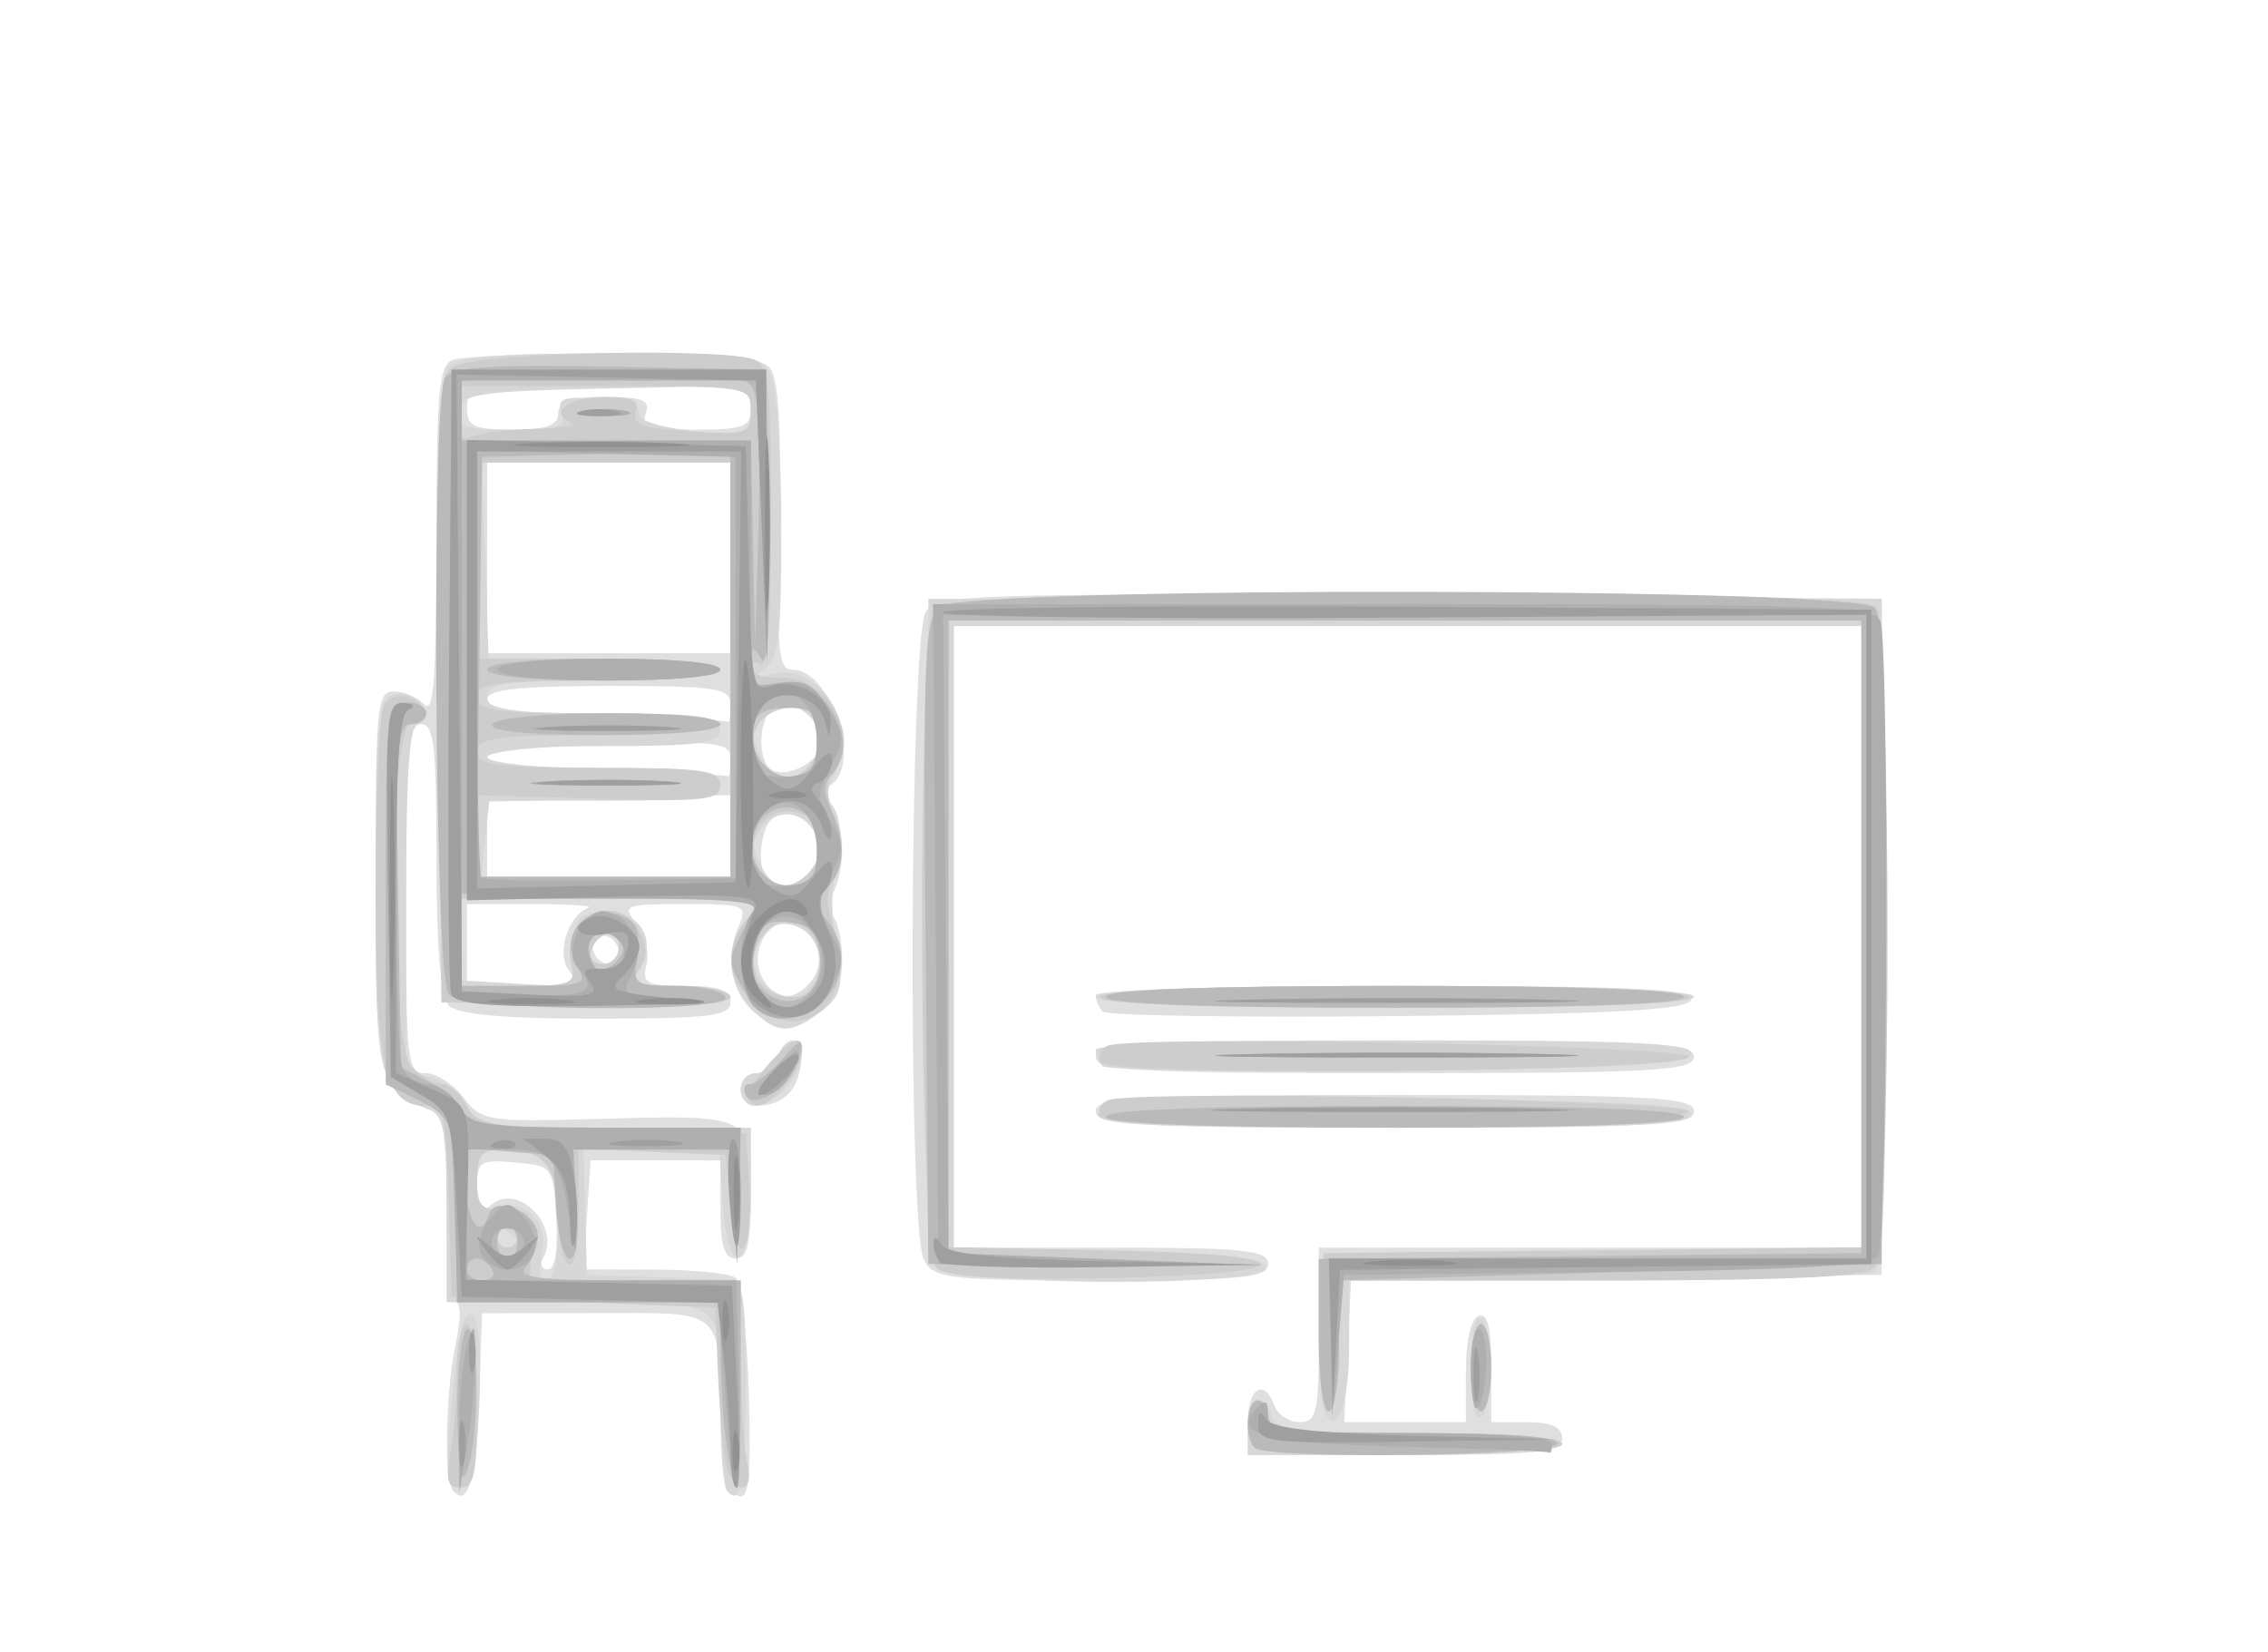 <?xml version="1.0" encoding="UTF-8" standalone="no"?>
<!-- Created with Inkscape (http://www.inkscape.org/) -->

<svg
   xmlns:dc="http://purl.org/dc/elements/1.1/"
   xmlns:cc="http://creativecommons.org/ns#"
   xmlns:rdf="http://www.w3.org/1999/02/22-rdf-syntax-ns#"
   xmlns:svg="http://www.w3.org/2000/svg"
   xmlns="http://www.w3.org/2000/svg"
   xmlns:sodipodi="http://sodipodi.sourceforge.net/DTD/sodipodi-0.dtd"
   xmlns:inkscape="http://www.inkscape.org/namespaces/inkscape"
   width="210mm"
   height="153mm"
   viewBox="0 0 210 153"
   version="1.1"
   id="svg8"
   inkscape:version="0.92.2 (5c3e80d, 2017-08-06)"
   sodipodi:docname="step1.svg">
  <defs
     id="defs2" />
  <sodipodi:namedview
     id="base"
     pagecolor="#ffffff"
     bordercolor="#666666"
     borderopacity="1.0"
     inkscape:pageopacity="0.0"
     inkscape:pageshadow="2"
     inkscape:zoom="0.35"
     inkscape:cx="-538.31271"
     inkscape:cy="445.30544"
     inkscape:document-units="mm"
     inkscape:current-layer="layer1"
     showgrid="false"
     inkscape:window-width="1366"
     inkscape:window-height="745"
     inkscape:window-x="-8"
     inkscape:window-y="-8"
     inkscape:window-maximized="1" />
  <g
     inkscape:label="Layer 1"
     inkscape:groupmode="layer"
     id="layer1"
     transform="translate(0,-144)">
    <g
       id="g923"
       transform="matrix(3.549,0,0,3.817,-286.245,-546.259)">
      <path
         style="fill:#dfdfdf;stroke-width:0.265"
         d="m 92.487,217.017 c -0.252,-0.252 -0.215,-2.406 0.062,-3.598 0.134,-0.579 0.132,-0.992 -0.006,-0.992 -0.13,0 -0.237,-1.016 -0.237,-2.257 0,-1.911 -0.071,-2.282 -0.463,-2.421 -1.34,-0.475 -1.389,-0.669 -1.389,-5.549 0,-4.243 0.036,-4.589 0.476,-4.589 0.262,0 0.619,0.143 0.794,0.318 0.247,0.247 0.318,-0.629 0.318,-3.94 0,-3.639 0.061,-4.281 0.419,-4.419 0.23,-0.088 2.121,-0.161 4.201,-0.161 2.946,0 3.851,0.083 4.094,0.376 0.214,0.258 0.287,1.459 0.231,3.837 -0.071,3.026 -0.028,3.461 0.341,3.461 0.994,-0.001 1.823,2.289 1.01,2.792 -0.207,0.128 -0.207,0.258 0,0.465 0.158,0.158 0.288,0.657 0.288,1.108 0,0.451 -0.129,0.95 -0.288,1.108 -0.207,0.207 -0.207,0.337 0,0.465 0.158,0.098 0.288,0.585 0.288,1.082 0,0.677 -0.169,1.015 -0.672,1.345 -1.294,0.848 -2.719,-0.618 -2.043,-2.101 0.254,-0.558 0.211,-0.576 -1.403,-0.576 -1.557,0 -1.638,0.029 -1.254,0.454 0.227,0.251 0.348,0.695 0.271,0.992 -0.126,0.481 -0.017,0.538 1.025,0.538 0.86,0 1.166,0.104 1.166,0.397 0,0.333 -0.567,0.397 -3.519,0.397 -2.384,0 -3.621,-0.102 -3.836,-0.318 -0.213,-0.213 -0.318,-1.393 -0.318,-3.572 0,-2.716 -0.066,-3.254 -0.397,-3.254 -0.336,0 -0.397,0.647 -0.397,4.233 0,4.004 0.028,4.233 0.51,4.233 0.28,0 0.727,0.268 0.992,0.595 0.455,0.562 0.647,0.591 3.393,0.518 4.13,-0.109 4.101,-0.122 4.101,1.802 0,1.23 -0.088,1.582 -0.397,1.582 -0.294,0 -0.397,-0.309 -0.397,-1.191 v -1.191 h -1.694 -1.694 l -0.092,1.323 -0.092,1.323 1.852,0.004 c 1.019,0.002 1.971,0.091 2.117,0.198 0.146,0.107 0.3,1.367 0.344,2.801 0.062,2.047 0.006,2.582 -0.265,2.493 -0.22,-0.072 -0.369,-0.68 -0.412,-1.68 -0.128,-2.935 0.086,-2.758 -3.31,-2.755 l -2.972,0.002 -0.079,2.048 c -0.076,1.965 -0.279,2.661 -0.666,2.274 z m 2.678,-6.641 c -0.08,-1.245 -0.09,-1.258 -1.073,-1.339 -0.92,-0.076 -0.992,-0.031 -0.992,0.628 0,0.572 0.071,0.651 0.363,0.408 0.694,-0.576 1.839,0.514 1.358,1.293 -0.091,0.147 -0.032,0.267 0.13,0.267 0.186,0 0.265,-0.461 0.214,-1.257 z m 6.663,-5.751 c 0.391,-0.471 0.184,-1.141 -0.426,-1.375 -0.627,-0.24 -1.221,0.628 -0.874,1.276 0.318,0.594 0.856,0.635 1.301,0.099 z M 95.496,204.374 c -0.335,-0.404 -0.018,-1.339 0.514,-1.515 0.148,-0.049 -0.505,-0.089 -1.451,-0.089 h -1.721 l -6.88e-4,0.992 -7.04e-4,0.992 h 1.488 c 1.263,0 1.44,-0.057 1.172,-0.38 z m 1.309,-0.37 c 0,-0.345 -0.315,-0.574 -0.57,-0.415 -0.274,0.169 -0.038,0.636 0.321,0.636 0.137,0 0.249,-0.099 0.249,-0.22 z m 5.127,-2.222 c 0.36,-0.571 -0.366,-1.419 -1.005,-1.174 -0.42,0.161 -0.578,1.251 -0.232,1.597 0.293,0.293 0.921,0.078 1.237,-0.423 z m -2.216,-0.666 5.01e-4,-0.992 -3.176,0.082 -3.175,0.082 v 0.91 0.91 h 3.175 3.175 l 5.03e-4,-0.992 z m 0,-1.852 c 4.5e-4,-0.42 -0.296,-0.455 -3.175,-0.381 -1.747,0.045 -3.175,0.19 -3.175,0.322 0,0.132 1.399,0.278 3.109,0.324 1.71,0.046 3.139,0.109 3.175,0.141 0.036,0.031 0.066,-0.151 0.067,-0.406 z m 2.381,-0.44 c 0,-0.515 -0.721,-1.034 -1.187,-0.855 -0.482,0.185 -0.536,1.4 -0.07,1.568 0.462,0.166 1.257,-0.286 1.257,-0.713 z m -2.381,-0.883 c 0,-0.415 -0.328,-0.463 -3.175,-0.463 -2.32,0 -3.175,0.087 -3.175,0.322 0,0.23 0.887,0.346 3.109,0.406 1.71,0.046 3.139,0.109 3.175,0.141 0.036,0.031 0.066,-0.151 0.066,-0.406 z m 0,-3.572 v -2.315 h -3.175 -3.175 v 2.315 2.315 h 3.175 3.175 z m -4.498,-3.506 c 0,-0.295 0.312,-0.397 1.219,-0.397 0.975,0 1.188,0.08 1.067,0.397 -0.124,0.323 0.117,0.397 1.295,0.397 1.271,0 1.447,-0.065 1.447,-0.529 0,-0.504 -0.176,-0.529 -3.704,-0.529 -3.528,0 -3.704,0.025 -3.704,0.529 0,0.451 0.176,0.529 1.191,0.529 0.882,0 1.191,-0.103 1.191,-0.397 z m 17.992,24.474 c 0,-0.831 0.436,-1.079 0.698,-0.397 0.084,0.218 0.378,0.397 0.653,0.397 0.45,0 0.501,-0.216 0.501,-2.117 v -2.117 h 7.144 7.144 v -7.541 -7.541 h -11.906 -11.906 v 7.541 7.541 h 4.101 c 3.469,0 4.101,0.061 4.101,0.397 0,0.337 -0.66,0.397 -4.356,0.397 -4.036,0 -4.376,-0.038 -4.63,-0.512 -0.42,-0.784 -0.368,-15.134 0.057,-15.713 0.305,-0.415 1.302,-0.445 12.634,-0.381 l 12.303,0.069 v 8.202 8.202 l -6.923,0.07 -6.923,0.07 -0.088,1.716 -0.088,1.716 1.587,-1.3e-4 1.587,-1.3e-4 V 214.105 c 0,-0.75 0.13,-1.277 0.331,-1.345 0.236,-0.08 0.331,0.273 0.331,1.233 v 1.345 h 0.926 c 0.647,0 0.926,0.12 0.926,0.397 0,0.336 -0.632,0.397 -4.101,0.397 h -4.101 z m -3.969,-7.541 c 0,-0.344 1.044,-0.397 7.805,-0.397 6.762,0 7.805,0.053 7.805,0.397 0,0.344 -1.044,0.397 -7.805,0.397 -6.762,0 -7.805,-0.053 -7.805,-0.397 z m -9.26,-0.529 c 0,-0.218 0.182,-0.397 0.405,-0.397 0.223,0 0.474,-0.179 0.557,-0.397 0.084,-0.218 0.259,-0.397 0.389,-0.397 0.346,0 0.288,0.9 -0.081,1.27 -0.447,0.447 -1.27,0.395 -1.27,-0.079 z m 9.26,-0.794 c 0,-0.344 1.044,-0.397 7.805,-0.397 6.762,0 7.805,0.053 7.805,0.397 0,0.344 -1.044,0.397 -7.805,0.397 -6.762,0 -7.805,-0.053 -7.805,-0.397 z m 0.18,-1.098 c -0.099,-0.099 -0.18,-0.28 -0.18,-0.401 0,-0.121 3.522,-0.22 7.827,-0.22 6.144,0 7.804,0.071 7.717,0.331 -0.084,0.252 -1.903,0.347 -7.647,0.401 -4.145,0.039 -7.618,-0.011 -7.717,-0.11 z"
         id="path937"
         inkscape:connector-curvature="0" />
      <path
         style="fill:#d7d7d7;stroke-width:0.265"
         d="m 99.627,217.013 c -0.097,-0.097 -0.176,-0.98 -0.176,-1.963 0,-2.759 0.193,-2.623 -3.732,-2.623 h -3.411 v -2.257 c 0,-1.911 -0.071,-2.282 -0.463,-2.421 -1.336,-0.474 -1.389,-0.681 -1.389,-5.425 0,-3.81 0.061,-4.489 0.415,-4.624 0.228,-0.087 0.555,-0.009 0.728,0.174 0.241,0.257 0.237,0.361 -0.018,0.454 -0.246,0.09 -0.331,1.199 -0.331,4.304 v 4.183 l 0.654,0.164 c 0.36,0.09 0.781,0.401 0.935,0.69 0.26,0.485 0.559,0.526 3.844,0.526 h 3.563 v 1.61 c 0,1.962 -0.616,2.091 -0.742,0.156 l -0.081,-1.236 h -1.772 -1.772 l 0.044,1.521 0.044,1.521 1.676,0.05 c 0.922,0.027 1.855,0.057 2.073,0.067 0.323,0.014 0.397,0.478 0.397,2.507 0,2.401 -0.111,2.999 -0.485,2.624 z m -4.41,-6.385 c 0,-1.454 -0.326,-1.905 -1.376,-1.905 -0.641,0 -0.741,0.103 -0.741,0.769 0,0.639 0.089,0.746 0.531,0.63 0.762,-0.199 1.35,0.381 1.158,1.145 -0.096,0.381 -0.042,0.631 0.135,0.631 0.174,0 0.293,-0.517 0.293,-1.27 z m -1.058,0.36 c 0,-0.064 -0.119,-0.19 -0.265,-0.28 -0.146,-0.09 -0.265,-0.037 -0.265,0.117 0,0.154 0.119,0.28 0.265,0.28 0.146,0 0.265,-0.052 0.265,-0.117 z m -1.732,4.025 c 0.104,-1.052 0.252,-2.015 0.329,-2.14 0.326,-0.528 0.489,0.344 0.399,2.134 -0.077,1.513 -0.184,1.918 -0.506,1.918 -0.349,0 -0.382,-0.282 -0.221,-1.913 z m 20.782,0.458 c 0,-0.728 0.385,-0.89 0.625,-0.265 0.125,0.327 0.809,0.397 3.865,0.397 2.299,0 3.712,0.101 3.712,0.265 0,0.165 -1.543,0.265 -4.101,0.265 h -4.101 z m 1.969,-0.474 c -0.079,-0.206 -0.108,-1.137 -0.064,-2.067 l 0.08,-1.692 7.078,-0.07 7.078,-0.07 v -7.536 -7.536 h -11.906 -11.906 v 7.534 7.534 l 4.013,0.073 c 2.922,0.053 4.043,0.163 4.123,0.404 0.167,0.504 -8.218,0.473 -8.637,-0.032 -0.214,-0.257 -0.281,-2.656 -0.231,-8.268 l 0.07,-7.906 h 12.435 12.435 l 0.07,8.052 c 0.054,6.265 -0.004,8.099 -0.265,8.264 -0.184,0.117 -3.341,0.214 -7.015,0.216 l -6.681,0.004 v 1.572 c 0,1.497 -0.369,2.329 -0.677,1.526 z m 3.852,-0.981 c 0,-0.835 0.101,-1.292 0.265,-1.191 0.146,0.09 0.265,0.626 0.265,1.191 0,0.565 -0.119,1.101 -0.265,1.191 -0.163,0.101 -0.265,-0.355 -0.265,-1.191 z m -9.723,-6.152 c 0.085,-0.254 1.871,-0.331 7.739,-0.331 5.868,0 7.654,0.076 7.739,0.331 0.086,0.26 -1.577,0.331 -7.739,0.331 -6.162,0 -7.826,-0.071 -7.739,-0.331 z m -9.327,-0.595 c 0,-0.218 0.182,-0.397 0.405,-0.397 0.223,0 0.474,-0.179 0.557,-0.397 0.194,-0.504 0.625,-0.517 0.625,-0.019 0,0.487 -0.722,1.21 -1.21,1.21 -0.208,0 -0.378,-0.179 -0.378,-0.397 z m 9.441,-0.569 c -0.099,-0.099 -0.18,-0.28 -0.18,-0.401 0,-0.121 3.522,-0.22 7.827,-0.22 6.144,0 7.804,0.071 7.717,0.331 -0.084,0.252 -1.903,0.347 -7.647,0.401 -4.145,0.039 -7.618,-0.011 -7.717,-0.11 z m -9.176,-1.415 c -0.643,-0.643 -0.68,-1.511 -0.091,-2.162 0.422,-0.467 0.295,-0.484 -3.588,-0.484 h -4.026 l 0.082,0.992 0.082,0.992 1.458,0.077 1.458,0.077 -0.003,-0.871 c -0.003,-0.741 0.099,-0.883 0.681,-0.951 0.928,-0.108 1.518,0.596 1.084,1.292 -0.297,0.475 -0.232,0.508 1.008,0.508 0.731,0 1.325,0.122 1.325,0.272 0,0.177 -1.318,0.246 -3.77,0.198 l -3.77,-0.073 -0.07,-7.508 c -0.05,-5.319 0.018,-7.614 0.231,-7.871 0.23,-0.278 1.224,-0.363 4.228,-0.363 3.612,0 3.949,0.041 4.201,0.512 0.151,0.281 0.274,1.942 0.274,3.691 0,2.741 -0.064,3.219 -0.463,3.47 -0.396,0.249 -0.376,0.266 0.145,0.123 1.342,-0.368 2.429,1.285 1.652,2.514 -0.155,0.246 -0.143,0.512 0.034,0.725 0.155,0.187 0.206,0.72 0.113,1.2 -0.201,1.035 -0.201,1.128 -4.8e-4,2.351 0.131,0.803 0.057,1.03 -0.456,1.389 -0.803,0.562 -1.177,0.542 -1.818,-0.1 z m 1.729,-0.823 c 0.356,-1.122 -1.212,-1.731 -1.632,-0.635 -0.199,0.518 0.354,1.193 0.976,1.193 0.263,0 0.559,-0.251 0.656,-0.559 z m -5.169,-0.654 c 0,-0.467 -0.57,-0.386 -0.733,0.105 -0.058,0.173 0.084,0.314 0.314,0.314 0.23,0 0.419,-0.189 0.419,-0.419 z m 5.024,-1.827 c 0.684,-0.825 -0.477,-1.886 -1.234,-1.129 -0.318,0.318 -0.339,0.52 -0.102,0.962 0.351,0.655 0.877,0.721 1.337,0.167 z m -2.114,-4.898 v -5.027 l -3.241,-6e-4 -3.241,-6.1e-4 0.085,2.382 0.085,2.382 h 3.024 c 1.84,0 3.024,0.104 3.024,0.265 0,0.161 -1.191,0.265 -3.043,0.265 -2.528,0 -3.043,0.067 -3.043,0.397 0,0.33 0.514,0.397 3.043,0.397 2.528,0 3.043,0.067 3.043,0.397 0,0.33 -0.514,0.397 -3.043,0.397 -1.852,0 -3.043,0.104 -3.043,0.265 0,0.161 1.191,0.265 3.043,0.265 2.528,0 3.043,0.067 3.043,0.397 0,0.33 -0.511,0.397 -3.014,0.397 h -3.014 l -0.108,0.926 -0.108,0.926 h 3.254 3.254 z m 2.114,2.252 c 0.684,-0.825 -0.477,-1.886 -1.234,-1.129 -0.318,0.318 -0.339,0.52 -0.102,0.962 0.351,0.655 0.877,0.721 1.337,0.167 z m -1.585,-8.477 v -0.669 l -3.767,0.073 c -3.343,0.065 -3.777,0.126 -3.856,0.536 -0.076,0.396 0.124,0.463 1.377,0.463 1.221,0 1.44,-0.069 1.308,-0.414 -0.132,-0.343 0.038,-0.4 1,-0.331 0.661,0.047 1.102,0.197 1.027,0.348 -0.076,0.152 0.486,0.331 1.323,0.42 0.8,0.085 1.485,0.175 1.521,0.198 0.036,0.024 0.066,-0.258 0.066,-0.626 z m 8.996,14.162 c 0,-0.17 2.778,-0.265 7.805,-0.265 5.027,0 7.805,0.094 7.805,0.265 0,0.17 -2.778,0.265 -7.805,0.265 -5.027,0 -7.805,-0.094 -7.805,-0.265 z"
         id="path935"
         inkscape:connector-curvature="0" />
      <path
         style="fill:#cdcdcd;stroke-width:0.265"
         d="m 92.406,216.098 c 0.091,-0.455 0.165,-1.348 0.165,-1.984 0,-0.637 0.119,-1.158 0.265,-1.158 0.153,0 0.265,0.838 0.265,1.984 0,1.655 -0.071,1.984 -0.43,1.984 -0.34,0 -0.396,-0.172 -0.265,-0.827 z m 7.184,0.232 c -0.074,-0.327 -0.166,-1.31 -0.203,-2.183 l -0.068,-1.587 -3.44,-0.132 -3.44,-0.132 -0.076,-2.315 c -0.068,-2.073 -0.129,-2.315 -0.58,-2.315 -1.1,0 -1.328,-0.908 -1.324,-5.284 0.002,-2.26 0.101,-4.261 0.22,-4.448 0.119,-0.187 0.414,-0.264 0.657,-0.17 0.55,0.211 0.58,0.642 0.045,0.642 -0.603,0 -0.586,7.711 0.019,8.315 0.229,0.229 0.582,0.416 0.784,0.416 0.203,0 0.494,0.235 0.648,0.522 0.253,0.472 0.609,0.528 3.78,0.595 l 3.501,0.074 0.083,1.155 c 0.123,1.717 -0.286,2.329 -0.466,0.697 l -0.146,-1.323 -1.918,-0.078 -1.918,-0.078 v 1.482 c 0,0.921 -0.1,1.42 -0.265,1.319 -0.146,-0.09 -0.265,-0.609 -0.265,-1.153 0,-1.181 -0.376,-1.625 -1.376,-1.625 -0.634,0 -0.741,0.106 -0.741,0.738 0,0.631 0.105,0.737 0.728,0.728 0.654,-0.009 0.724,0.076 0.689,0.849 l -0.039,0.86 h 2.751 2.751 l 0.004,1.918 c 0.002,1.055 0.075,2.186 0.163,2.514 0.095,0.353 0.041,0.595 -0.131,0.595 -0.16,0 -0.351,-0.268 -0.426,-0.595 z m -5.431,-5.49 c 0,-0.146 -0.119,-0.265 -0.265,-0.265 -0.146,0 -0.265,0.119 -0.265,0.265 0,0.146 0.119,0.265 0.265,0.265 0.146,0 0.265,-0.119 0.265,-0.265 z m 19.226,5.115 c -0.274,-0.274 -0.207,-1.147 0.088,-1.147 0.146,0 0.265,0.179 0.265,0.397 0,0.335 0.603,0.397 3.836,0.397 2.381,0 3.836,0.1 3.836,0.265 0,0.296 -7.733,0.381 -8.026,0.088 z m 1.73,-2.8 0.078,-1.918 7.082,-0.07 7.082,-0.07 -0.07,-7.602 -0.07,-7.602 h -11.906 -11.906 l -0.07,7.6 -0.07,7.6 4.171,0.073 c 5.463,0.096 5.492,0.575 0.04,0.675 -2.724,0.05 -4.117,-0.024 -4.366,-0.231 -0.498,-0.414 -0.544,-15.566 -0.049,-16.061 0.457,-0.457 24.043,-0.457 24.5,0 0.453,0.453 0.453,15.58 0,16.034 -0.231,0.231 -2.187,0.318 -7.144,0.318 h -6.826 v 1.587 c 0,0.926 -0.115,1.587 -0.276,1.587 -0.174,0 -0.247,-0.712 -0.198,-1.918 z m 3.914,0.86 c 0,-0.582 0.119,-1.058 0.265,-1.058 0.146,0 0.265,0.476 0.265,1.058 0,0.582 -0.119,1.058 -0.265,1.058 -0.146,0 -0.265,-0.476 -0.265,-1.058 z m -9.656,-6.083 c -0.092,-0.149 -0.009,-0.331 0.184,-0.405 0.68,-0.261 15.161,-0.002 15.161,0.271 0,0.369 -15.118,0.501 -15.345,0.134 z m -9.213,-0.439 c -0.154,-0.154 0.995,-1.415 1.288,-1.415 0.308,0 0.067,0.759 -0.365,1.15 -0.533,0.482 -0.668,0.521 -0.923,0.266 z m 9.213,-0.884 c -0.092,-0.149 -0.009,-0.331 0.184,-0.405 0.68,-0.261 15.161,-0.002 15.161,0.271 0,0.369 -15.118,0.501 -15.345,0.134 z m -8.994,-1.37 c -0.767,-0.603 -0.855,-1.423 -0.227,-2.117 0.422,-0.467 0.296,-0.484 -3.572,-0.484 h -4.01 v 1.058 1.058 h 1.563 c 1.434,0 1.551,-0.044 1.424,-0.531 -0.302,-1.153 1.227,-1.817 1.785,-0.775 0.217,0.405 0.211,0.644 -0.023,0.926 -0.267,0.322 -0.108,0.38 1.04,0.38 0.751,0 1.355,0.121 1.355,0.272 0,0.177 -1.318,0.246 -3.77,0.198 l -3.77,-0.073 -0.071,-7.541 c -0.064,-6.854 -0.029,-7.571 0.381,-7.871 0.472,-0.345 7.043,-0.487 7.87,-0.17 0.354,0.136 0.419,0.73 0.419,3.852 0,2.394 -0.093,3.634 -0.265,3.528 -0.146,-0.09 -0.265,-0.045 -0.265,0.099 0,0.144 0.375,0.252 0.833,0.239 1.23,-0.035 2.091,1.527 1.286,2.332 -0.173,0.173 -0.153,0.552 0.06,1.117 0.248,0.657 0.251,0.969 0.011,1.353 -0.235,0.377 -0.238,0.694 -0.009,1.299 0.621,1.644 -0.742,2.877 -2.046,1.851 z m 1.594,-0.499 c 0.312,-0.505 -0.125,-1.572 -0.643,-1.572 -0.681,0 -1.164,0.661 -0.957,1.31 0.184,0.581 1.292,0.762 1.601,0.262 z m -5.169,-0.933 c 0,-0.467 -0.57,-0.386 -0.733,0.105 -0.058,0.173 0.084,0.314 0.314,0.314 0.23,0 0.419,-0.189 0.419,-0.419 z m 5.107,-1.993 c 0.397,-0.63 0.03,-1.293 -0.715,-1.293 -0.77,0 -1.166,0.878 -0.668,1.479 0.397,0.478 1.017,0.395 1.383,-0.187 z m -2.197,-4.732 v -5.027 h -3.307 -3.307 v 2.381 2.381 h 3.175 c 1.94,0 3.175,0.103 3.175,0.265 0,0.162 -1.235,0.265 -3.175,0.265 -2.646,0 -3.175,0.066 -3.175,0.397 0,0.331 0.529,0.397 3.175,0.397 1.94,0 3.175,0.103 3.175,0.265 0,0.162 -1.235,0.265 -3.175,0.265 -2.646,0 -3.175,0.066 -3.175,0.397 0,0.331 0.529,0.397 3.175,0.397 2.72,0 3.175,0.06 3.175,0.419 0,0.364 -0.417,0.407 -3.175,0.331 l -3.175,-0.088 3.6e-4,0.992 3.6e-4,0.992 h 3.307 3.307 z m 2.106,2.262 c 0.498,-0.6 0.227,-1.336 -0.493,-1.336 -0.835,0 -1.307,0.734 -0.837,1.301 0.433,0.522 0.916,0.535 1.331,0.035 z m -7.178,-8.103 c 0.679,-0.011 1.086,-0.081 0.903,-0.155 -0.601,-0.242 -0.051,-0.618 0.905,-0.618 0.7,0 0.902,0.095 0.795,0.374 -0.112,0.291 0.205,0.394 1.427,0.463 1.479,0.084 1.571,0.054 1.571,-0.507 -4.8e-4,-0.59 -0.035,-0.595 -3.837,-0.595 h -3.836 v 0.69 c 0,0.52 0.103,0.65 0.419,0.529 0.23,-0.088 0.974,-0.17 1.654,-0.181 z m 14.729,13.779 c 0.103,-0.166 2.952,-0.265 7.673,-0.265 4.721,0 7.57,0.098 7.673,0.265 0.108,0.174 -2.516,0.265 -7.673,0.265 -5.157,0 -7.781,-0.09 -7.673,-0.265 z"
         id="path933"
         inkscape:connector-curvature="0" />
      <path
         style="fill:#bababa;stroke-width:0.265"
         d="m 92.59,215.154 c -0.01,-1.046 0.1,-1.976 0.246,-2.066 0.327,-0.202 0.327,2.679 0,3.44 -0.156,0.364 -0.233,-0.065 -0.246,-1.373 z m 7.03,0.778 c -0.09,-0.546 -0.165,-1.558 -0.167,-2.249 l -0.003,-1.257 h -3.44 -3.44 l -0.004,-2.051 c -0.004,-2.271 -0.073,-2.45 -1.12,-2.91 l -0.728,-0.32 v -4.636 c 0,-4.459 0.02,-4.636 0.529,-4.636 0.291,0 0.529,0.119 0.529,0.265 0,0.146 -0.182,0.265 -0.404,0.265 -0.348,0 -0.394,0.576 -0.331,4.164 l 0.073,4.164 0.745,0.357 c 0.41,0.196 0.809,0.525 0.888,0.731 0.114,0.297 0.876,0.374 3.687,0.374 h 3.544 l -0.049,1.654 -0.049,1.654 -0.097,-1.389 -0.097,-1.389 -2.037,-1.6e-4 -2.037,-1.7e-4 0.092,1.323 c 0.055,0.8 -0.017,1.323 -0.184,1.323 -0.152,0 -0.312,-0.566 -0.356,-1.257 l -0.081,-1.257 -1.124,-0.081 -1.124,-0.081 v 0.941 c 0,0.889 0.368,1.293 0.585,0.642 0.154,-0.463 1.267,10e-4 1.267,0.529 0,0.252 -0.143,0.601 -0.318,0.776 -0.247,0.247 0.341,0.318 2.646,0.318 h 2.963 v 2.514 c 0,1.382 -0.044,2.514 -0.098,2.514 -0.054,0 -0.171,-0.446 -0.262,-0.992 z m -6.123,-4.299 c -0.09,-0.146 -0.276,-0.265 -0.412,-0.265 -0.137,0 -0.249,0.119 -0.249,0.265 0,0.146 0.186,0.265 0.412,0.265 0.227,0 0.339,-0.119 0.249,-0.265 z m 0.661,-0.661 c 0,-0.218 -0.119,-0.397 -0.265,-0.397 -0.146,0 -0.265,0.179 -0.265,0.397 0,0.218 0.119,0.397 0.265,0.397 0.146,0 0.265,-0.179 0.265,-0.397 z m 19.226,4.983 c -0.274,-0.274 -0.207,-1.147 0.088,-1.147 0.146,0 0.265,0.179 0.265,0.397 0,0.335 0.604,0.397 3.852,0.397 2.501,0 3.795,0.093 3.689,0.265 -0.182,0.294 -7.605,0.377 -7.893,0.088 z m 1.676,-2.73 v -1.848 l 7.078,-0.07 7.078,-0.07 v -7.673 -7.673 h -11.906 -11.906 v 7.673 7.673 l 4.101,0.146 4.101,0.146 -4.366,-0.014 -4.366,-0.014 -0.07,-7.805 c -0.064,-7.103 -0.03,-7.835 0.381,-8.136 0.693,-0.508 23.977,-0.477 24.399,0.032 0.214,0.257 0.281,2.621 0.231,8.136 l -0.07,7.773 -5.821,0.165 c -3.201,0.091 -6.386,0.18 -7.078,0.198 l -1.257,0.034 v 1.587 c 0,0.882 -0.118,1.587 -0.265,1.587 -0.151,0 -0.265,-0.792 -0.265,-1.848 z m 3.969,0.789 c 0,-0.582 0.119,-1.058 0.265,-1.058 0.146,0 0.265,0.476 0.265,1.058 0,0.582 -0.119,1.058 -0.265,1.058 -0.146,0 -0.265,-0.476 -0.265,-1.058 z m -9.525,-6.085 c 0,-0.17 2.69,-0.265 7.541,-0.265 4.851,0 7.541,0.094 7.541,0.265 0,0.17 -2.69,0.265 -7.541,0.265 -4.851,0 -7.541,-0.094 -7.541,-0.265 z m -9.383,-0.514 c -0.095,-0.154 -0.052,-0.28 0.097,-0.28 0.148,0 0.524,-0.268 0.835,-0.595 0.503,-0.529 0.555,-0.54 0.473,-0.098 -0.118,0.639 -1.165,1.363 -1.406,0.973 z m 13.17,-1.007 c 2.155,-0.044 5.608,-0.044 7.673,2.3e-4 2.065,0.045 0.301,0.081 -3.919,0.081 -4.22,-1.2e-4 -5.909,-0.037 -3.754,-0.081 z m -13.225,-1.555 c -0.422,-0.644 -0.424,-0.749 -0.026,-1.442 l 0.429,-0.748 -3.949,-0.079 -3.949,-0.079 3.96e-4,1.124 3.96e-4,1.124 h 1.722 c 1.651,0 1.709,-0.022 1.394,-0.525 -0.446,-0.714 0.256,-1.468 1.114,-1.196 0.467,0.148 0.562,0.341 0.472,0.953 -0.109,0.745 -0.079,0.768 1.017,0.768 0.621,0 1.203,0.119 1.293,0.265 0.249,0.403 -6.819,0.351 -7.223,-0.053 -0.369,-0.369 -0.458,-14.397 -0.095,-14.969 0.162,-0.256 1.208,-0.32 4.295,-0.265 l 4.081,0.073 0.067,3.704 c 0.045,2.506 -0.018,3.576 -0.194,3.307 -0.215,-0.326 -0.262,-0.298 -0.265,0.162 -0.003,0.456 0.119,0.535 0.667,0.43 1.22,-0.233 2.258,1.4 1.421,2.237 -0.209,0.209 -0.209,0.439 0,0.829 0.405,0.757 0.36,1.51 -0.114,1.903 -0.362,0.3 -0.362,0.381 0,0.781 0.543,0.6 0.509,1.417 -0.08,1.951 -0.711,0.643 -1.554,0.539 -2.076,-0.257 z m 1.98,-0.845 c -0.064,-0.55 -0.244,-0.728 -0.8,-0.793 -0.592,-0.068 -0.75,0.044 -0.899,0.636 -0.133,0.531 -0.057,0.81 0.292,1.065 0.709,0.518 1.512,-2.9e-4 1.407,-0.909 z m -5.128,-0.343 c -0.225,-0.365 -0.908,-0.276 -0.908,0.118 0,0.194 0.078,0.431 0.174,0.527 0.239,0.239 0.913,-0.354 0.733,-0.645 z m 5.137,-2.072 c 0.118,-0.835 -0.622,-1.426 -1.318,-1.054 -0.271,0.145 -0.493,0.474 -0.493,0.731 0,1.19 1.647,1.483 1.811,0.323 z m -2.34,-4.653 v -5.168 l -3.241,0.074 -3.241,0.074 -0.072,5.093 -0.072,5.093 h 3.313 3.313 z m -4.818,2.855 c 0.915,-0.052 2.344,-0.051 3.175,9.5e-4 0.831,0.052 0.082,0.095 -1.664,0.094 -1.746,-5.3e-4 -2.426,-0.043 -1.511,-0.095 z m -1.399,-1.391 c 0.093,-0.15 1.414,-0.265 3.058,-0.265 1.753,0 2.895,0.104 2.895,0.265 0,0.161 -1.196,0.265 -3.058,0.265 -1.972,0 -3,-0.094 -2.895,-0.265 z m -0.132,-1.323 c 0,-0.161 1.191,-0.265 3.043,-0.265 1.852,0 3.043,0.104 3.043,0.265 0,0.161 -1.191,0.265 -3.043,0.265 -1.852,0 -3.043,-0.104 -3.043,-0.265 z m 8.599,1.72 c 0,-0.705 -0.089,-0.794 -0.79,-0.794 -0.55,0 -0.818,0.144 -0.882,0.476 -0.127,0.662 0.459,1.285 1.12,1.191 0.42,-0.06 0.552,-0.269 0.552,-0.873 z m -1.583,-8.275 c -0.149,-0.596 -0.19,-0.602 -3.914,-0.529 l -3.763,0.073 -0.084,0.728 -0.084,0.728 h 3.854 3.854 l 0.055,2.447 0.055,2.447 0.088,-2.646 c 0.049,-1.455 0.021,-2.917 -0.062,-3.248 z m -4.433,0.283 c 0.329,-0.063 0.805,-0.061 1.058,0.005 0.253,0.066 -0.016,0.118 -0.598,0.115 -0.582,-0.003 -0.789,-0.057 -0.46,-0.12 z m 13.557,14.21 c 0,-0.17 2.69,-0.265 7.541,-0.265 4.851,0 7.541,0.094 7.541,0.265 0,0.17 -2.69,0.265 -7.541,0.265 -4.851,0 -7.541,-0.094 -7.541,-0.265 z"
         id="path931"
         inkscape:connector-curvature="0" />
      <path
         style="fill:#afafaf;stroke-width:0.265"
         d="m 92.631,215.602 c -0.004,-0.8 0.089,-1.753 0.205,-2.117 0.192,-0.601 0.212,-0.577 0.219,0.265 0.004,0.509 -0.089,1.462 -0.205,2.117 l -0.212,1.191 -0.007,-1.455 z m 6.944,-0.926 -0.187,-2.249 h -3.398 -3.398 l -0.076,-2.294 c -0.075,-2.243 -0.094,-2.304 -0.87,-2.733 l -0.794,-0.439 -0.072,-4.543 c -0.067,-4.207 -0.038,-4.541 0.397,-4.522 0.277,0.012 0.334,0.076 0.139,0.154 -0.244,0.099 -0.331,1.192 -0.331,4.191 0,2.232 0.072,4.246 0.161,4.476 0.088,0.23 0.385,0.419 0.659,0.419 0.274,0 0.647,0.238 0.829,0.529 0.303,0.486 0.617,0.529 3.839,0.529 h 3.508 l -0.049,1.654 -0.049,1.654 -0.097,-1.389 -0.097,-1.389 -2.037,-1.6e-4 -2.037,-1.7e-4 0.048,1.389 c 0.045,1.308 0.037,1.327 -0.142,0.331 -0.271,-1.51 -0.471,-1.72 -1.642,-1.72 h -1.043 v 1.587 1.587 h 3.513 3.513 l 0.075,2.514 c 0.041,1.382 0.019,2.514 -0.049,2.514 -0.068,0 -0.208,-1.012 -0.311,-2.249 z m 17.74,1.257 c -3.664,-0.081 -4.525,-0.283 -3.895,-0.913 0.247,-0.247 0.318,-0.218 0.318,0.132 0,0.402 0.394,0.45 3.704,0.45 2.293,0 3.704,0.101 3.704,0.265 0,0.146 -0.03,0.238 -0.066,0.207 -0.036,-0.032 -1.731,-0.095 -3.765,-0.14 z m -1.944,-2.646 -0.046,-1.918 h 7.011 7.011 v -7.805 -7.805 h -12.043 -12.043 l 0.07,7.739 0.07,7.739 4.101,0.146 4.101,0.146 -4.233,-0.014 -4.233,-0.014 -0.07,-8.004 -0.07,-8.004 h 12.279 c 10.952,0 12.296,0.045 12.439,0.419 0.238,0.62 0.187,15.005 -0.055,15.386 -0.154,0.242 -1.985,0.344 -7.074,0.397 l -6.866,0.071 -0.153,1.72 -0.153,1.72 z m 3.659,0.756 c 0,-0.615 0.105,-1.053 0.234,-0.973 0.258,0.159 0.209,1.649 -0.063,1.92 -0.094,0.094 -0.171,-0.332 -0.171,-0.947 z m -25.841,-2.827 c -0.088,-0.23 0.035,-0.612 0.273,-0.85 0.401,-0.401 0.465,-0.401 0.866,0 0.541,0.541 0.293,1.268 -0.433,1.268 -0.3,0 -0.618,-0.188 -0.706,-0.417 z m 1.092,-0.093 c 0.196,-0.317 -0.302,-0.63 -0.654,-0.412 -0.296,0.183 -0.102,0.659 0.269,0.659 0.128,0 0.302,-0.111 0.386,-0.246 z M 113.291,207.731 c 2.155,-0.044 5.608,-0.044 7.673,2.3e-4 2.065,0.045 0.301,0.081 -3.919,0.081 -4.22,-1.3e-4 -5.909,-0.037 -3.754,-0.081 z m -12.518,-0.86 c 0.291,-0.291 0.593,-0.529 0.671,-0.529 0.078,0 0.014,0.238 -0.142,0.529 -0.156,0.291 -0.458,0.529 -0.671,0.529 -0.293,0 -0.259,-0.129 0.142,-0.529 z m 12.518,-0.463 c 2.155,-0.044 5.608,-0.044 7.673,2.3e-4 2.065,0.045 0.301,0.081 -3.919,0.081 -4.22,-1.2e-4 -5.909,-0.037 -3.754,-0.081 z m -12.994,-1.178 c -0.175,-0.175 -0.317,-0.687 -0.317,-1.138 0,-0.451 0.143,-0.963 0.317,-1.138 0.247,-0.247 -0.547,-0.318 -3.572,-0.318 h -3.889 v -5.556 -5.556 h 3.704 3.704 v 2.997 2.997 l 0.77,-0.113 c 0.614,-0.09 0.866,0.033 1.243,0.608 0.431,0.658 0.437,0.783 0.066,1.429 -0.365,0.636 -0.365,0.77 -6.6e-4,1.319 0.361,0.543 0.362,0.688 0.011,1.31 -0.35,0.62 -0.35,0.777 6.6e-4,1.393 0.357,0.626 0.351,0.763 -0.059,1.389 -0.485,0.741 -1.433,0.921 -1.977,0.377 z m 1.482,-0.265 c 0.841,-0.841 -0.068,-2.329 -1.078,-1.764 -0.796,0.445 -0.426,2.081 0.47,2.081 0.16,0 0.434,-0.143 0.609,-0.318 z m -1.931,-7.933 v -5.111 l -3.373,-0.074 -3.373,-0.074 v 5.123 c 0,2.818 0.05,5.173 0.11,5.233 0.061,0.061 1.579,0.088 3.373,0.061 l 3.263,-0.049 z m -4.951,2.763 c 0.915,-0.052 2.344,-0.051 3.175,9.5e-4 0.831,0.052 0.082,0.095 -1.664,0.094 -1.746,-5.3e-4 -2.426,-0.043 -1.511,-0.095 z m 0,-1.323 c 0.915,-0.052 2.344,-0.051 3.175,9.5e-4 0.831,0.052 0.082,0.095 -1.664,0.094 -1.746,-5.3e-4 -2.426,-0.043 -1.511,-0.095 z m -1.267,-1.391 c 0,-0.16 1.147,-0.265 2.91,-0.265 1.764,0 2.91,0.104 2.91,0.265 0,0.16 -1.147,0.265 -2.91,0.265 -1.764,0 -2.91,-0.104 -2.91,-0.265 z m 8.334,4.394 c 0,-0.952 -0.697,-1.474 -1.301,-0.973 -0.43,0.357 -0.567,1.37 -0.231,1.706 0.104,0.104 0.491,0.153 0.86,0.11 0.546,-0.064 0.671,-0.221 0.671,-0.843 z m 0,-2.646 c 0,-0.952 -0.697,-1.474 -1.301,-0.973 -0.43,0.357 -0.567,1.37 -0.231,1.706 0.104,0.104 0.491,0.153 0.86,0.11 0.546,-0.064 0.671,-0.221 0.671,-0.843 z m -9.538,6.119 c -0.071,-0.184 -0.097,-3.666 -0.058,-7.739 l 0.07,-7.405 h 4.101 4.101 l 0.016,3.572 0.016,3.572 -0.148,-3.44 -0.148,-3.44 H 96.54 92.703 v 7.408 7.408 l 1.654,0.079 c 1.62,0.077 1.944,-0.079 1.365,-0.659 -0.398,-0.398 0.186,-1.464 0.742,-1.354 0.697,0.137 1.048,0.928 0.676,1.523 -0.304,0.487 -0.236,0.523 1.193,0.612 0.834,0.052 -0.125,0.118 -2.131,0.145 -2.731,0.037 -3.679,-0.034 -3.775,-0.284 z m 4.511,-1.007 c 0,-0.204 -0.208,-0.411 -0.463,-0.46 -0.456,-0.088 -0.645,0.474 -0.281,0.837 0.277,0.277 0.744,0.041 0.744,-0.377 z m 16.354,1.143 c 2.155,-0.044 5.608,-0.044 7.673,2.3e-4 2.065,0.045 0.301,0.081 -3.919,0.081 -4.22,-1.3e-4 -5.909,-0.037 -3.754,-0.081 z M 95.948,190.809 c 0.329,-0.063 0.805,-0.061 1.058,0.005 0.253,0.066 -0.016,0.118 -0.598,0.115 -0.582,-0.003 -0.789,-0.057 -0.46,-0.12 z"
         id="path929"
         inkscape:connector-curvature="0" />
      <path
         style="fill:#9f9f9f;stroke-width:0.265"
         d="m 99.713,216.065 c -0.001,-0.473 -0.077,-1.482 -0.168,-2.241 l -0.166,-1.381 -3.337,-0.074 -3.337,-0.074 -0.132,-2.229 c -0.127,-2.146 -0.162,-2.245 -0.926,-2.667 l -0.794,-0.438 -0.072,-4.543 c -0.067,-4.207 -0.038,-4.541 0.397,-4.522 0.277,0.012 0.334,0.076 0.139,0.154 -0.246,0.099 -0.331,1.249 -0.331,4.473 v 4.34 l 0.926,0.387 c 1.027,0.429 1.006,0.365 0.932,2.853 l -0.053,1.778 3.48,0.074 3.48,0.074 0.132,2.447 c 0.072,1.346 0.065,2.447 -0.017,2.447 -0.082,0 -0.149,-0.387 -0.151,-0.86 z m -7.08,-0.198 c 0,-0.509 0.054,-0.718 0.121,-0.463 0.067,0.255 0.067,0.671 0,0.926 -0.067,0.255 -0.121,0.046 -0.121,-0.463 z m 20.845,-0.463 c 0.003,-0.321 0.067,-0.364 0.209,-0.14 0.141,0.222 1.359,0.349 3.899,0.405 l 3.693,0.082 -3.903,0.058 c -3.564,0.053 -3.902,0.018 -3.899,-0.405 z m 5.619,-1.257 c 0.003,-0.582 0.057,-0.789 0.12,-0.46 0.063,0.329 0.061,0.805 -0.005,1.058 -0.066,0.253 -0.118,-0.016 -0.115,-0.598 z m -3.72,-0.992 -0.051,-1.786 h 7.011 7.011 v -7.81 -7.81 l -12.158,0.071 c -6.687,0.039 -12.067,-0.019 -11.956,-0.13 0.111,-0.111 5.611,-0.17 12.224,-0.132 l 12.023,0.069 v 7.938 7.938 l -6.933,0.07 -6.933,0.07 -0.094,1.649 -0.094,1.649 z m -22.489,0.463 c 0.005,-0.437 0.065,-0.583 0.132,-0.326 0.067,0.257 0.063,0.615 -0.01,0.794 -0.072,0.179 -0.127,-0.032 -0.122,-0.468 z m 0.444,-2.447 c -0.329,-0.42 -0.32,-0.429 0.1,-0.1 0.392,0.308 0.534,0.308 0.926,0 0.42,-0.329 0.429,-0.32 0.1,0.1 -0.2,0.255 -0.453,0.463 -0.563,0.463 -0.11,0 -0.363,-0.208 -0.563,-0.463 z m 11.852,0.287 c -0.097,-0.097 -0.175,-0.305 -0.172,-0.463 0.002,-0.175 0.084,-0.161 0.21,0.037 0.144,0.226 1.437,0.348 4.295,0.404 l 4.09,0.081 -4.123,0.059 c -2.268,0.032 -4.202,-0.021 -4.299,-0.118 z m -9.665,-1.065 c -0.027,-0.821 -0.189,-1.217 -0.624,-1.521 l -0.588,-0.412 h 0.576 c 0.445,0 0.614,0.203 0.743,0.891 0.092,0.49 0.114,1.175 0.048,1.521 -0.073,0.385 -0.133,0.198 -0.155,-0.48 z m 4.157,-0.61 c -0.05,-0.728 -0.002,-1.323 0.107,-1.323 0.109,9e-5 0.198,0.595 0.198,1.323 0,1.707 -0.187,1.707 -0.305,-1.7e-4 z m -6.094,-1.239 c 0.191,-0.076 0.419,-0.067 0.507,0.021 0.088,0.088 -0.068,0.15 -0.347,0.139 -0.308,-0.013 -0.371,-0.075 -0.16,-0.16 z m 3.163,-0.011 c 0.476,-0.059 1.19,-0.058 1.587,0.003 0.398,0.06 0.009,0.109 -0.865,0.107 -0.873,-0.001 -1.198,-0.051 -0.723,-0.11 z m 16.399,-0.8 c 2.074,-0.045 5.467,-0.045 7.541,0 2.074,0.045 0.377,0.081 -3.77,0.081 -4.147,0 -5.844,-0.037 -3.77,-0.081 z m -12.347,-0.883 c 0.303,-0.303 0.606,-0.496 0.674,-0.428 0.16,0.16 -0.66,0.98 -0.98,0.98 -0.135,0 0.002,-0.248 0.306,-0.551 z m 12.496,-0.441 c 2.155,-0.044 5.608,-0.044 7.673,2.3e-4 2.065,0.045 0.301,0.081 -3.919,0.081 -4.22,-1.2e-4 -5.909,-0.037 -3.754,-0.081 z m -12.9,-1.214 c -0.475,-0.348 -0.495,-1.268 -0.048,-2.292 0.15,-0.345 -0.332,-0.386 -3.667,-0.311 l -3.84,0.086 v -5.583 -5.583 l 3.638,0.074 3.638,0.074 0.075,2.992 c 0.071,2.818 0.105,2.982 0.585,2.83 0.676,-0.214 1.597,0.299 1.558,0.869 -0.029,0.425 -0.038,0.425 -0.149,0.003 -0.158,-0.601 -1.07,-0.865 -1.566,-0.454 -0.515,0.427 -0.374,1.563 0.241,1.936 0.39,0.237 0.576,0.174 0.992,-0.333 0.363,-0.443 0.513,-0.507 0.513,-0.22 0,0.222 -0.149,0.459 -0.331,0.525 -0.265,0.097 -0.265,0.191 0,0.472 0.182,0.193 0.323,0.535 0.314,0.761 -0.01,0.252 -0.109,0.18 -0.256,-0.185 -0.26,-0.646 -1.02,-0.785 -1.526,-0.278 -0.512,0.512 -0.373,1.486 0.26,1.825 0.492,0.263 0.649,0.221 1.058,-0.285 0.356,-0.439 0.481,-0.487 0.481,-0.183 0,0.226 -0.111,0.479 -0.247,0.563 -0.144,0.089 -0.098,0.439 0.111,0.842 0.765,1.475 -0.545,2.801 -1.835,1.858 z m 1.328,-0.113 c 0.564,-0.386 0.613,-1.098 0.116,-1.703 -0.405,-0.493 -0.59,-0.553 -0.979,-0.317 -0.588,0.357 -0.764,1.323 -0.335,1.84 0.348,0.419 0.759,0.48 1.198,0.18 z m -1.8,-8.066 0.072,-5.226 h -3.445 -3.445 v 5.3 5.3 l 3.373,-0.074 3.373,-0.074 z m -4.9,2.781 c 0.837,-0.052 2.206,-0.052 3.043,0 0.837,0.052 0.152,0.096 -1.521,0.096 -1.673,0 -2.358,-0.043 -1.521,-0.096 z m 0,-1.323 c 0.837,-0.052 2.206,-0.052 3.043,0 0.837,0.052 0.152,0.096 -1.521,0.096 -1.673,0 -2.358,-0.043 -1.521,-0.096 z m -2.592,6.476 c -0.071,-0.184 -0.097,-3.666 -0.058,-7.739 l 0.07,-7.405 h 4.101 4.101 l 0.016,3.572 0.016,3.572 -0.148,-3.44 -0.148,-3.44 -3.907,-0.073 -3.907,-0.073 0.07,7.482 0.07,7.482 1.829,0.079 c 1.529,0.066 1.78,0.019 1.527,-0.285 -0.241,-0.291 -0.185,-0.36 0.279,-0.344 0.368,0.013 0.618,-0.163 0.682,-0.478 0.083,-0.411 -0.021,-0.476 -0.587,-0.367 -0.693,0.133 -0.972,-0.178 -0.357,-0.399 0.462,-0.166 1.257,0.286 1.257,0.713 0,0.195 -0.198,0.519 -0.441,0.718 -0.387,0.319 -0.25,0.382 1.124,0.517 1.116,0.11 0.557,0.167 -1.949,0.198 -2.621,0.033 -3.547,-0.041 -3.642,-0.29 z m 20.865,0.136 c 2.155,-0.044 5.608,-0.044 7.673,2.3e-4 2.065,0.045 0.301,0.081 -3.919,0.081 -4.22,-1.3e-4 -5.909,-0.037 -3.754,-0.081 z M 95.812,190.813 c 0.255,-0.067 0.671,-0.067 0.926,0 0.255,0.067 0.046,0.121 -0.463,0.121 -0.509,0 -0.718,-0.054 -0.463,-0.121 z"
         id="path927"
         inkscape:connector-curvature="0" />
      <path
         style="fill:#919191;stroke-width:0.265"
         d="m 99.767,215.999 c 0.005,-0.437 0.065,-0.583 0.132,-0.326 0.067,0.257 0.063,0.615 -0.01,0.794 -0.072,0.179 -0.127,-0.032 -0.122,-0.468 z m -0.265,-3.175 c 0.005,-0.437 0.065,-0.583 0.132,-0.326 0.067,0.257 0.063,0.615 -0.01,0.794 -0.072,0.179 -0.127,-0.032 -0.122,-0.468 z m 16.948,-1.383 c 0.546,-0.057 1.439,-0.057 1.984,0 0.546,0.057 0.099,0.104 -0.992,0.104 -1.091,0 -1.538,-0.047 -0.992,-0.104 z m -16.656,-1.659 c 0,-0.8 0.05,-1.128 0.11,-0.728 0.061,0.4 0.061,1.055 0,1.455 -0.061,0.4 -0.11,0.073 -0.11,-0.728 z m -8.967,-7.408 c 0,-2.401 0.04,-3.383 0.089,-2.183 0.049,1.201 0.049,3.165 0,4.366 -0.049,1.201 -0.089,0.218 -0.089,-2.183 z m 2.731,2.719 c 0.47,-0.059 1.303,-0.059 1.852,-0.002 0.549,0.057 0.165,0.105 -0.854,0.106 -1.019,0.001 -1.468,-0.046 -0.998,-0.104 z m 3.842,10e-4 c 0.4,-0.061 1.055,-0.061 1.455,0 0.4,0.061 0.073,0.11 -0.728,0.11 -0.8,0 -1.128,-0.05 -0.728,-0.11 z m 2.897,-0.128 c -0.468,-0.468 -0.386,-1.39 0.166,-1.89 0.548,-0.496 0.997,-0.56 1.234,-0.176 0.093,0.15 -0.014,0.194 -0.252,0.103 -0.922,-0.354 -1.629,1.218 -0.883,1.964 0.175,0.175 0.258,0.318 0.185,0.318 -0.073,0 -0.275,-0.143 -0.45,-0.318 z m -0.317,-5.415 c 0,-1.552 0.057,-2.765 0.126,-2.696 0.214,0.214 0.283,5.519 0.072,5.518 -0.109,-2.1e-4 -0.198,-1.27 -0.198,-2.823 z m 0.865,0.522 c 0.257,-0.067 0.615,-0.063 0.794,0.01 0.179,0.072 -0.032,0.127 -0.468,0.122 -0.437,-0.005 -0.583,-0.065 -0.326,-0.132 z m -0.233,-6.564 c 4.5e-4,-1.892 0.043,-2.631 0.094,-1.643 0.051,0.988 0.051,2.536 -8.5e-4,3.44 -0.051,0.903 -0.093,0.095 -0.093,-1.797 z m -6.134,-1.916 c 0.976,-0.051 2.643,-0.051 3.704,-7.4e-4 1.061,0.05 0.263,0.092 -1.774,0.092 -2.037,4.2e-4 -2.906,-0.041 -1.93,-0.092 z"
         id="path925"
         inkscape:connector-curvature="0" />
    </g>
  </g>
</svg>

